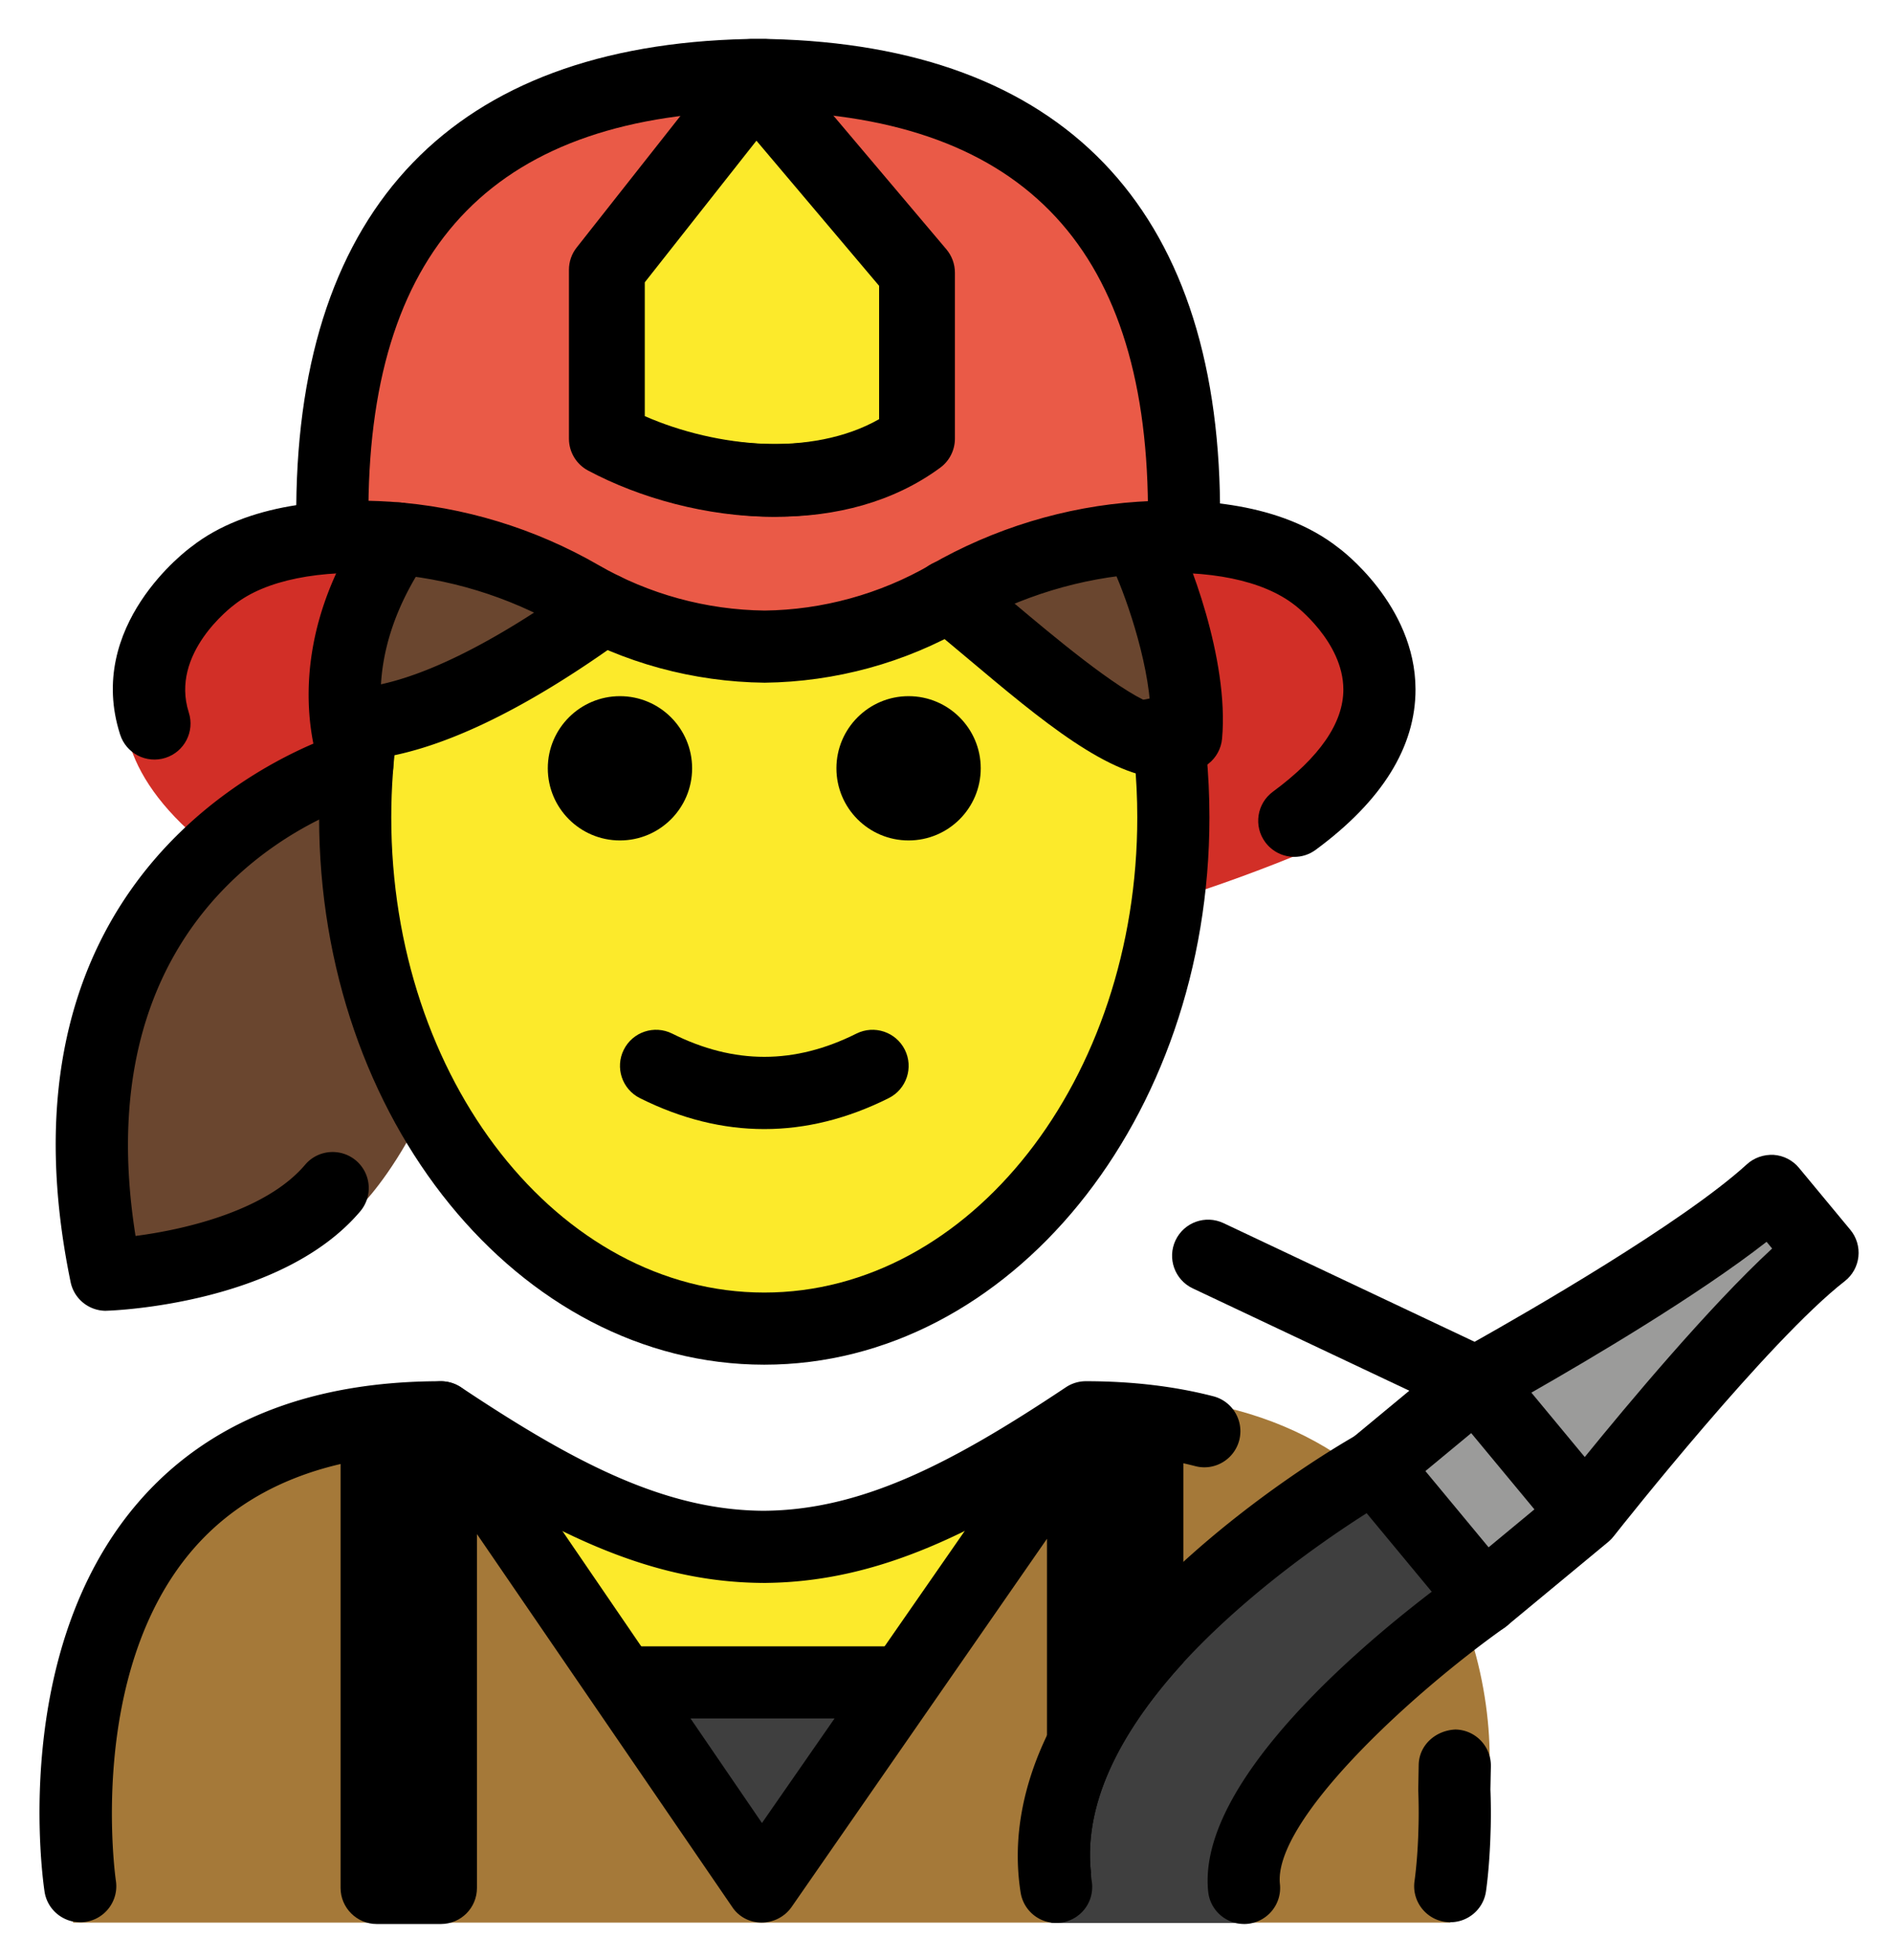 <svg xmlns="http://www.w3.org/2000/svg" role="img" viewBox="14.70 5.58 52.47 54.34"><title>1F469-200D-1F692.svg</title><path fill="#D22F27" d="M51.6 21.739c-1.242-1.028-3.175-1.284-5.037-1.156-1.938.134-3.831.747-5.512 1.773-1.687 1.029-3.515 1.502-5.273 1.523-1.757-.022-3.585-.494-5.272-1.523-1.681-1.026-3.575-1.639-5.512-1.773-1.861-.128-3.794.129-5.037 1.156 0 0-4.486 3.444.62 7.412 10.134 4.227 20.268 4.227 30.402 0 5.106-3.968.62-7.412.62-7.412z"/><path fill="#EA5A47" d="M35.561 7.656c.069 0 .14.005.209.006.069-.001.14-.006.209-.006h-.418zm.209.006c-5.428.062-11.719 1.977-11.803 11.947l-.28.899c.599-.056 1.218-.061 1.829-.021 1.873.122 3.703.684 5.327 1.624 1.631.943 3.397 1.375 5.096 1.395 1.698-.02 3.465-.452 5.096-1.395 1.625-.939 3.455-1.501 5.327-1.624.506-.033 1.017-.034 1.518-.003l-.306-.875C47.489 9.639 41.198 7.724 35.77 7.662z"/><path fill="#A57939" d="M16.725 58.881s-2-13.5 10-13.5c3.192 2.128 5.926 3.598 9 3.592H35.6c3.074.006 5.708-2.564 8.9-4.692 10.068-.586 11.802 7.479 11.449 10.887-.196 1.893-1.118 3.683-1.049 3.713"/><path fill="#3F3F3F" d="M39.701 52.703l-3.89 5.871-3.83-5.871z"/><path fill="#9B9B9A" d="M63.661 38.592l1.43 1.72c-2.29 1.78-6.58 7.24-6.58 7.24l-3.03-3.65s5.93-3.25 8.18-5.31z"/><path fill="#9B9B9A" d="M52.668 46.235l2.808-2.331 3.03 3.65-2.808 2.331z"/><path fill="#3F3F3F" d="M52.671 46.232l3.03 3.65s-6.98 5.92-6.65 9.01h-5.21c-.97-6.13 8.83-12.66 8.83-12.66z"/><path fill="#FCEA2B" d="M31.47 17.743v-4.682l4.117-5.223 4.479 5.301v4.604c-2.535 1.867-6.377 1.181-8.596 0z"/><g fill="#6A462F"><path d="M26.759 19.765c-1.782 2.219-2.036 4.207-1.935 5.485l-.172.466c2.147-.333 5.509-1.997 7.624-3.563m8.598-.699c2.6 2.2 5.829 4.457 7.154 3.433.216-2.38-1.298-4.76-1.298-4.76m-21.752 5.685s-10.634 2.527-7.913 15.729c0 0 5.363.141 7.536-2.428 0 0 2.487-2.242 3.518-8.187s-3.25-5.137-3.25-5.137"/></g><g fill="#FCEA2B"><path d="M35.715 23.416c4.017-2.562 11.818.908 11.184 4.918 0 7.828-5.077 14.173-11.339 14.173s-11.339-6.346-11.339-14.173c-.404-2.017 6.615-7.984 11.493-4.918zm8.945 21.627l.06.09-5.02 7.57h-7.72l-5.06-7.75c3.15 2.1 5.86 3.56 8.88 3.59h.12c2.98-.03 5.65-1.45 8.74-3.5z"/></g><g><path d="M41.884 26.88c0 1.105-.896 2-2 2s-2-.895-2-2c0-1.103.896-2 2-2s2 .896 2 2m-8 0c0 1.105-.896 2-2 2s-2-.895-2-2c0-1.103.896-2 2-2s2 .896 2 2m2 10.002c-1.152 0-2.304-.286-3.447-.858-.494-.247-.694-.848-.447-1.342.246-.494.846-.694 1.342-.447 1.718.859 3.388.859 5.106 0 .495-.247 1.095-.046 1.342.447.247.494.047 1.095-.447 1.342-1.143.572-2.295.858-3.447.858z"/><path d="M35.884 43.414c-6.804 0-12.339-6.807-12.339-15.173 0-.925.068-1.854.203-2.761l1.979.294c-.12.81-.182 1.64-.182 2.467 0 7.264 4.638 13.173 10.339 13.173s10.339-5.909 10.339-13.173c0-1.073-.102-2.139-.303-3.17l1.963-.383c.226 1.157.34 2.352.34 3.553 0 8.367-5.535 15.173-12.339 15.173zm.254-23.507c-1.851 0-3.708-.52-5.138-1.282-.326-.174-.53-.513-.53-.883v-4.682c0-.225.075-.443.215-.619l4.117-5.223c.185-.236.468-.376.768-.381h.017c.294 0 .573.129.764.354l4.479 5.301c.152.181.236.409.236.645v4.604c0 .318-.151.617-.407.805-1.313.967-2.915 1.359-4.521 1.359zm-3.668-2.791c1.994.875 4.731 1.147 6.597.085v-3.697l-3.452-4.085-3.145 3.988v3.709z"/><path d="M36.238 19.907c-1.851 0-3.707-.52-5.137-1.282-.326-.174-.53-.513-.53-.883v-4.682c0-.225.075-.443.215-.619l4.117-5.223c.186-.236.468-.376.769-.381h.017c.294 0 .573.129.764.354l4.479 5.301c.152.181.236.409.236.645v4.604c0 .318-.151.617-.407.805-1.313.967-2.915 1.359-4.521 1.359zm-3.667-2.791c1.99.875 4.729 1.148 6.596.085v-3.697l-3.452-4.085-3.143 3.988v3.709z"/><path d="M47.519 20.609c-.549 0-.995-.442-1-.992-.062-7.306-3.596-10.893-10.803-10.96-7.208.068-10.742 3.655-10.804 10.96-.005.549-.451.992-1 .992h-.009c-.552-.005-.996-.456-.991-1.008.069-8.29 4.384-12.754 12.483-12.939.036-.004.073-.006.11-.006h.419c.037 0 .074.002.11.006 8.1.185 12.414 4.649 12.483 12.939.005.552-.44 1.003-.991 1.008h-.009z"/><path d="M47.015 27.16c-1.538.001-3.463-1.619-5.475-3.311-.398-.334-.793-.666-1.177-.979-.429-.349-.493-.978-.145-1.407.349-.428.979-.493 1.407-.145.393.319.796.658 1.202 1 1.031.868 2.81 2.363 3.75 2.748-.129-1.547-.848-3.419-1.118-3.908-.269-.483-.094-1.092.389-1.36.481-.267 1.092-.094 1.359.389.419.753 1.566 3.661 1.366 5.872-.025.277-.165.531-.385.701-.357.276-.751.399-1.174.399zm.562-1.19h.01-.01z"/><path d="M50.576 29.335c-.308 0-.61-.142-.807-.408-.327-.444-.232-1.07.213-1.398 1.299-.957 1.956-1.911 1.953-2.838-.004-1.321-1.336-2.327-1.349-2.336-.881-.689-2.37-.991-4.215-.869-1.705.111-3.397.627-4.893 1.491-1.69.978-3.621 1.506-5.584 1.53-1.986-.023-3.917-.552-5.608-1.53-1.494-.864-3.186-1.38-4.892-1.491-1.847-.121-3.333.18-4.185.848-.098.073-1.801 1.361-1.276 2.999.169.526-.121 1.089-.646 1.257-.528.169-1.09-.121-1.258-.647-.969-3.021 1.855-5.117 1.976-5.205 1.559-1.224 3.869-1.355 5.521-1.248 2.011.132 4.003.739 5.763 1.756 1.393.806 2.987 1.242 4.606 1.261 1.596-.019 3.189-.455 4.583-1.261 1.761-1.017 3.753-1.624 5.763-1.756 1.654-.109 3.961.024 5.55 1.27.061.043 2.138 1.581 2.144 3.927.004 1.6-.927 3.098-2.768 4.454-.179.132-.386.195-.592.195z"/><path d="M24.804 26.637c-.506 0-.939-.382-.993-.895-.059-.549.34-1.041.89-1.099 1.533-.161 3.657-1.199 6.142-2.999.448-.324 1.073-.224 1.397.223.324.447.225 1.072-.223 1.397-2.807 2.035-5.198 3.168-7.106 3.37a1.065 1.065 0 0 1-.105.005z"/><path d="M17.636 41.92c-.474 0-.884-.332-.979-.798-2.079-10.088 4.239-13.855 6.729-14.926-.254-1.275-.315-3.597 1.505-6.252.314-.455.935-.573 1.391-.259.455.312.571.935.26 1.39-2.03 2.96-1.069 5.224-1.027 5.319.118.267.115.578-.011.841-.127.264-.36.463-.643.539-.332.091-7.962 2.295-6.404 12.071 1.404-.181 3.634-.713 4.7-1.974.357-.421.986-.473 1.41-.117.421.357.474.988.117 1.41-2.177 2.571-6.818 2.748-7.015 2.754-.011.001-.021.001-.032.001zm-.715 16.951c-.484 0-.91-.352-.986-.847-.041-.27-.973-6.633 2.581-10.775 1.923-2.241 4.751-3.377 8.407-3.377.197 0 .391.059.555.168 3.153 2.102 5.66 3.409 8.383 3.424 2.724-.014 5.23-1.321 8.383-3.424a1.001 1.001 0 0 1 .555-.168c1.275 0 2.464.141 3.533.418.534.139.855.684.717 1.219-.139.534-.685.858-1.219.717-.824-.213-1.742-.331-2.734-.351-3.309 2.185-6.025 3.545-9.126 3.588-.021.001-.043.001-.065.001h-.066a.294.294 0 0 0-.042 0c-.015 0-.029 0-.044-.001-3.099-.043-5.816-1.403-9.126-3.588-2.897.057-5.11.954-6.586 2.669-2.956 3.437-2.138 9.12-2.129 9.178.083.545-.292 1.055-.838 1.139-.051.008-.102.011-.152.011z"/><path d="M47.5 45.07v6.6c-1.57 1.72-2.79 3.76-2.56 5.84-.15.04-.3.04-.45 0-.45-.11-.77-.51-.77-.97v-8.3l-7.08 10.21c-.19.27-.5.43-.83.43s-.64-.16-.82-.44l-7.07-10.33v9.81c0 .55-.44 1-1 1h-1.78c-.55 0-1-.45-1-1v-12.87c0-.55.45-1 1-1 .36 0 .67.18.85.46.11-.28.34-.5.64-.59.41-.13.87.03 1.12.39l8.07 11.81 8.08-11.64c.25-.36.7-.52 1.12-.39.26.09.48.27.59.51.17-.31.5-.53.89-.53.55 0 1 .45 1 1z"/><path d="M39.702 53.222h-7.719c-.553 0-1-.447-1-1 0-.553.447-1 1-1h7.719c.553 0 1 .447 1 1 0 .553-.447 1-1 1zm16.128-2.337c-.288 0-.573-.123-.77-.362l-3.028-3.654c-.17-.204-.251-.467-.227-.732.025-.264.154-.507.358-.676l1.6-1.326-6.003-2.837c-.499-.236-.712-.832-.477-1.332.236-.498.829-.714 1.332-.476l6.958 3.289c1.402-.788 5.757-3.287 7.548-4.922.202-.184.471-.274.743-.26.272.019.526.149.7.36l1.422 1.716c.173.208.254.477.225.746-.029.269-.166.515-.38.681-2.104 1.639-6.141 6.738-6.394 7.06-.038.05-.082.098-.131.142l-.001.001c-.011.01-.021.018-.033.028l-2.806 2.324c-.186.155-.412.231-.637.231zm-1.621-4.522l1.752 2.114 1.27-1.052-1.752-2.114-1.27 1.052zm2.937-2.175l1.48 1.786c1.176-1.448 3.451-4.173 5.194-5.781l-.154-.186c-1.915 1.496-4.931 3.274-6.521 4.182z"/><path d="M53.29 47.1c-.06.03-3.34 1.91-5.79 4.57-1.57 1.72-2.79 3.76-2.56 5.84 0 .07.01.15.02.22.09.55-.28 1.06-.83 1.15-.05.01-.1.01-.16.01-.48 0-.9-.35-.98-.84-.24-1.52.08-3 .73-4.36.86-1.83 2.31-3.47 3.78-4.81 2.28-2.08 4.61-3.41 4.81-3.52.48-.27 1.09-.1 1.36.38.27.48.1 1.09-.38 1.36zm-4.108 11.819c-.505 0-.938-.381-.993-.893-.374-3.495 5.817-8.074 7.062-8.956.451-.32 1.075-.215 1.393.237.319.45.214 1.074-.237 1.394-2.698 1.915-6.415 5.387-6.23 7.112.059.55-.339 1.042-.888 1.101a1.007 1.007 0 0 1-.107.006zm5.717-.048c-.051 0-.102-.003-.152-.011-.546-.084-.921-.594-.838-1.139 0-.005.072-.485.101-1.239l.009-.3c.007-.299.005-.626-.008-.978l.012-.695c.011-.553.471-.957 1.02-.981.553.011.991.468.981 1.02l-.013.639c.014.338.016.704.009 1.034l-.011.336c-.033.879-.118 1.443-.122 1.467-.076.494-.502.847-.986.847z"/></g></svg>